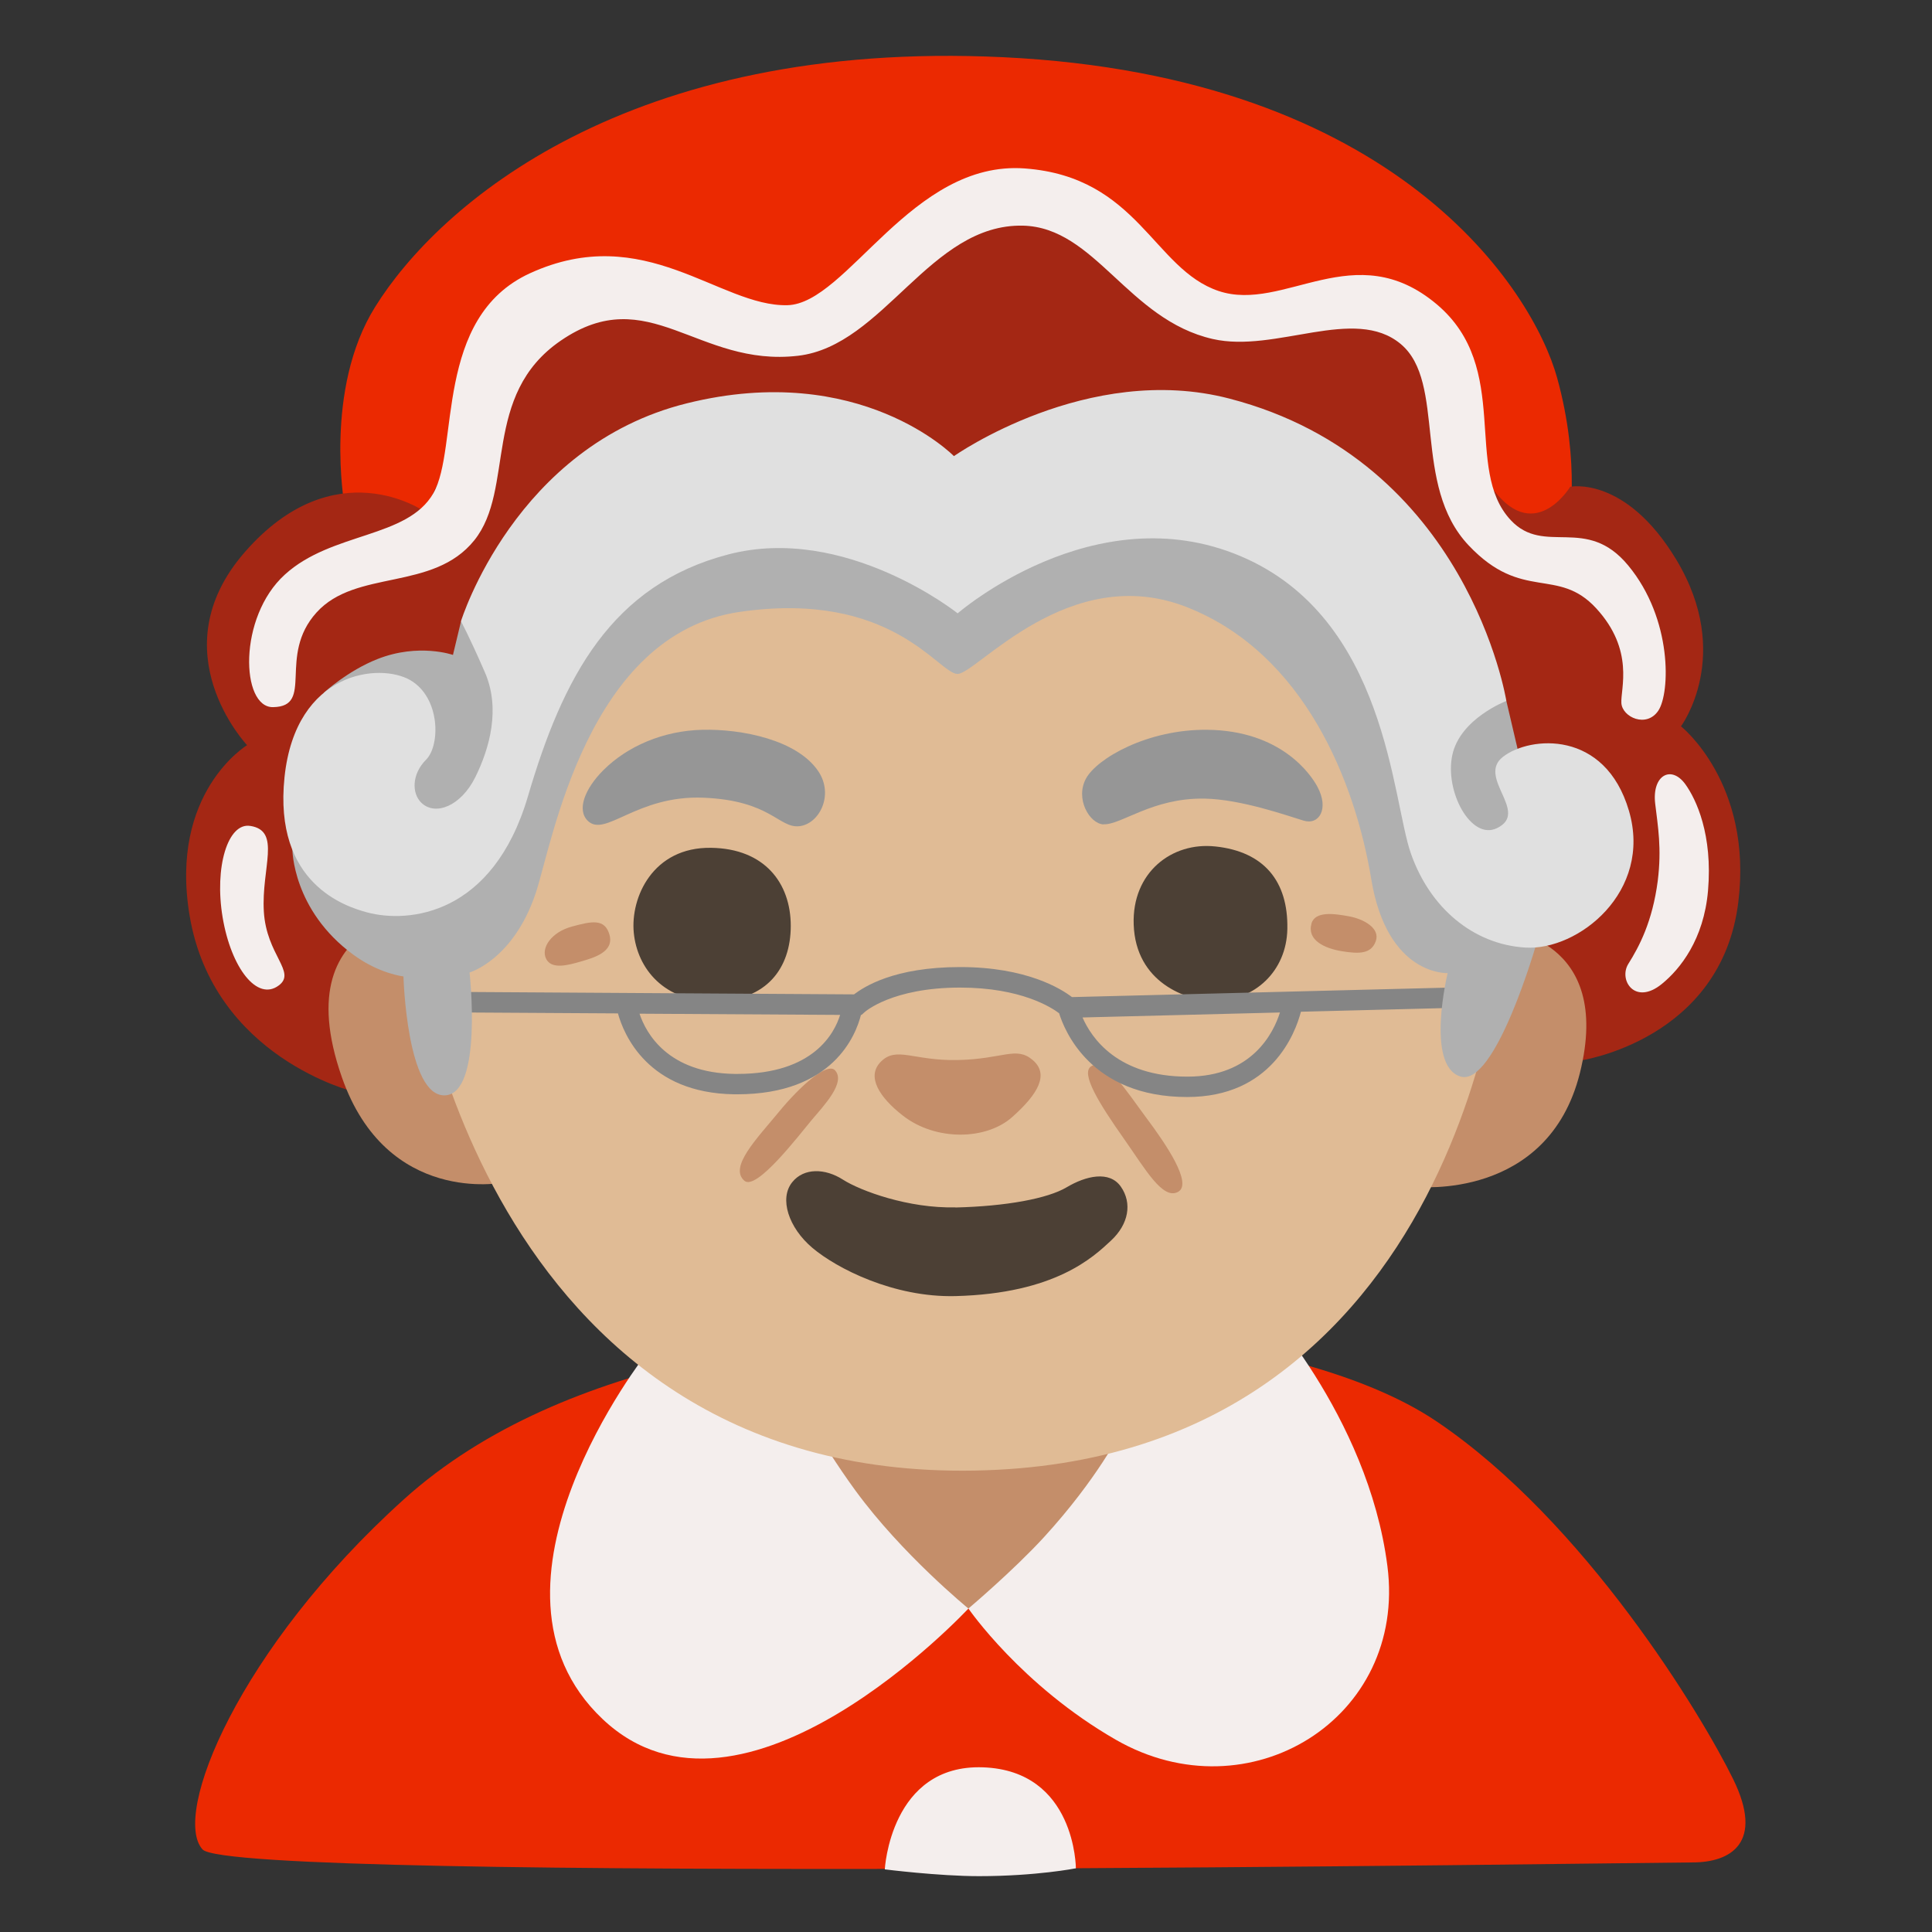 <svg enable-background="new 0 0 128 128" viewBox="0 0 128 128" xmlns="http://www.w3.org/2000/svg"><rect x="0" y="0" width="128" height="128" fill="#333333" stroke="none"/><path d="m22.82 33.46s-1.37-7.67 2.03-13.12c4.21-6.77 16.74-17.74 41.61-16.55 26.15 1.25 35.1 15.47 36.7 21.23s.75 10.03.75 10.03l-38.33 19.1z" fill="#eb2901"/><path d="m104.72 70.26s9.34-1.35 10.45-10.51c.96-7.86-3.8-11.63-3.8-11.63s3.5-4.71-.31-11.04c-3.37-5.59-7.03-4.83-7.03-4.83s-2.47 4.1-5.35-.17c-2.01-2.98-5-11.68-5-11.68l-12.8.75-13.3-8.41-14.37 8.91-15.5-1.88-5.27 5.08-4.33 9.03s-5.93-4.16-11.91 2.72c-5.7 6.56.17 12.77.17 12.77s-5.17 3.11-3.81 11.28c1.57 9.42 10.89 11.68 10.89 11.68l81.24-2.07z" fill="#a42714"/><path d="m64.16 87.56c-9.19.97-26.49 1.91-37.43 11.8-10.94 9.88-15.37 20.9-13.31 23.17s96.19.86 98.72.86 4.75-1.3 2.69-5.51-9.81-17.06-19.64-23.7-31.04-6.61-31.03-6.62z" fill="#eb2901"/><path d="m54.1 92.72-.49 10.53 10.55 3.32 10.67-1.21-.16-11.99z" fill="#c48e6a"/><path d="m74.25 94.85s-1.52 3.1-5.1 7.01c-2.03 2.21-4.99 4.71-4.99 4.71s3.5 5.1 9.78 8.7c8.79 5.04 19.28-1.4 17.98-11.51-1.29-10.06-8.66-17.76-8.66-17.76l-9.02 8.85z" fill="#f4eeed"/><path d="m42.85 89.65s-12.2 15.46-2.93 24.24 24.24-7.32 24.24-7.32-4.39-3.58-7.48-7.81c-2.45-3.35-4.23-6.83-4.23-6.83z" fill="#f4eeed"/><path d="m93.85 78.63s8.7.93 10.82-7.53c2.24-8.96-5.04-9.49-5.04-9.49s-5.78 17.02-5.78 17.02z" fill="#c48e6a"/><path d="m29.36 60.28s-10.68-.27-6.71 11.09c2.98 8.52 10.68 6.98 10.68 6.98l-3.97-18.08z" fill="#c48e6a"/><path d="m27.41 62.65s4.14 35.37 37.15 34.78 35.08-35.82 35.08-35.82l-10.8-27.23-52.4 1.04s-9.03 27.23-9.03 27.23z" fill="#e0bb95"/><path d="m63.44 70.23c-2.94.06-4.05-.94-5.09.12-.96.97-.1 2.35 1.49 3.58 2.16 1.67 5.5 1.62 7.23.07 1.72-1.53 2.45-2.83 1.35-3.77s-1.96-.06-4.98 0z" fill="#c48e6a"/><g fill="#4c4035"><path d="m47.11 56.17c-3.85-.06-5.35 3.28-5.12 5.63.23 2.36 2.01 4.6 5.4 4.54s5-2.18 5-5-1.72-5.12-5.28-5.17z"/><path d="m80.51 56.08c-2.87-.31-5.52 1.72-5.4 5.17.13 3.85 3.5 5.06 5.35 5.06 2.64 0 4.78-1.95 4.83-4.77.06-3.16-1.55-5.12-4.77-5.46z"/><path d="m63.3 79.99c-3.1.08-6.29-1.09-7.46-1.84s-2.58-.79-3.35.17c-.88 1.08-.25 3.02 1.34 4.36s5.35 3.29 9.47 3.19c6.62-.17 9.14-2.59 10.31-3.68s1.41-2.48.65-3.57-2.33-.71-3.59.04-4.02 1.26-7.38 1.34z"/></g><path d="m38.93 54.37c1.16 1.16 3.23-1.7 7.67-1.52s4.99 2.01 6.33 1.89 2.35-2.07 1.28-3.65c-1.4-2.07-5.05-2.8-7.67-2.74s-4.99 1.1-6.57 2.68c-1.22 1.22-1.77 2.62-1.03 3.35z" fill="#969696"/><path d="m73.11 54.62c-.93-.05-1.89-1.7-1.16-3.04s4.08-3.27 8.03-3.23c4.91.05 6.88 2.98 7.3 3.77.79 1.46.12 2.56-.91 2.25s-4.14-1.42-6.57-1.46c-3.47-.06-5.54 1.77-6.7 1.7z" fill="#969696"/><g fill="#c48e6a"><path d="m86.89 61.19c-.31 1.09.85 1.64 2.01 1.83s1.95.18 2.25-.67-.79-1.46-1.77-1.64-2.25-.37-2.5.49z"/><path d="m40.38 61.93c.32 1.14-1.03 1.52-1.89 1.77s-1.95.55-2.31-.18.37-1.77 1.7-2.13 2.19-.55 2.5.54z"/><path d="m55.32 70.91c-.51-.55-2.28 1.01-3.72 2.76s-3.33 3.66-2.28 4.56c.8.69 3.66-3.08 4.46-4.03s2.28-2.49 1.54-3.29z"/><path d="m72.3 70.64c-.74.45.53 2.49 2.18 4.83 1.42 2.02 2.55 4.03 3.56 3.5s-.8-3.18-2.07-4.88-2.71-4.03-3.67-3.45z"/></g><path d="m98.42 65.37h-.02l-27.38.69c-.7-.54-3-1.99-7.4-1.99s-6.37 1.31-7.04 1.81l-29.03-.18c-.37 0-.68.3-.68.68s.3.68.67.68l13.4.08c.38 1.38 1.97 5.28 7.71 5.36h.19c6.37 0 7.87-3.95 8.2-5.26h.04l.2-.18c.02-.02 1.82-1.63 6.33-1.63 4.05 0 6.07 1.33 6.56 1.7.34 1.11 2.09 5.55 8.48 5.55 5.59 0 7.17-4.23 7.54-5.65l12.22-.31c.37 0 .67-.32.66-.7 0-.37-.31-.66-.68-.66zm-49.56 5.78c-.06 0-.12 0-.18 0-4.44-.06-5.88-2.7-6.31-3.99l13.29.08c-.37 1.2-1.76 3.91-6.8 3.91zm29.81.18c-4.63 0-6.36-2.57-6.95-3.92l13.08-.33c-.43 1.36-1.85 4.25-6.13 4.25z" fill="#858585"/><path d="m21.91 48.86-2.54 7.4s0 4.04 4.05 7c1.72 1.26 3.31 1.43 3.31 1.43s.22 7.98 2.75 7.88 1.63-8.14 1.63-8.14 2.91-.84 4.39-5.28c1.08-3.23 3.38-17.14 13.5-18.61s13.18 4.11 14.44 4.11 7.38-7.49 15.18-4.43 11.17 11.6 12.23 18.03 5.06 6.22 5.06 6.22-1.48 6.11.84 6.85 5.06-8.86 5.06-8.86l-1.27-12.86-.74-3.16-13.6-16.02-45.75 3.27-9.91 7.49-.53 2.21s-2.27-.8-4.99.27c-1.99.78-3.57 2.24-3.57 2.24l.44 2.97z" fill="#b0b0b0"/><path d="m63.44 40.63s-7.43-5.92-15.18-3.9-10.96 8.12-13.28 16.02-7.91 8.43-10.65 7.7c-1.43-.38-6.22-1.9-5.48-8.96s6.33-7.59 8.33-6.43 2 4.32 1.05 5.27-.96 2.22-.32 2.85c.94.91 2.64.21 3.58-1.69s1.69-4.53.63-6.96-1.58-3.37-1.58-3.37 3.58-11.62 14.97-14.44c11.49-2.85 17.69 3.5 17.69 3.5s8.87-6.26 18.26-3.81c15.81 4.11 18.34 20.03 18.34 20.03s-3.06 1.16-3.58 3.58 1.24 5.67 2.95 4.85c2.21-1.05-1.37-3.37.42-4.74s6.75-1.79 8.33 3.58c1.58 5.38-3.37 9.28-6.85 9.07s-6.33-2.64-7.59-6.22c-1.27-3.58-1.58-15.6-11.28-19.71s-18.77 3.8-18.77 3.8z" fill="#e0e0e0"/><g fill="#f4eeed"><path d="m58.62 123.85s.37-6.98 6.51-6.76 6.15 6.69 6.15 6.69-2.62.52-6.42.52c-2.68 0-6.24-.45-6.24-.45z"/><path d="m16.58 54.72c-1.48-.24-2.39 2.72-1.83 6.06s2.29 5.6 3.73 4.5c1.17-.89-.83-2-1-4.89s1.17-5.34-.89-5.67z"/><path d="m18.09 46.85c-2.13.04-2.34-5.95.78-8.78 3.11-2.84 8.12-2.39 9.84-5.39s.02-11.64 6.39-14.57c7.62-3.5 12.57 2.22 17.07 2.11 3.95-.1 8.23-9.62 15.73-9.06 7.51.56 8.51 6.67 12.84 8.12 4.34 1.45 9.02-3.7 14.46.89 5 4.23 1.72 10.9 4.89 14.29 2.23 2.39 5-.36 7.78 3 2.95 3.56 2.78 8.45 2 9.62s-2.39.44-2.45-.5.89-3.5-1.67-6.28-4.89-.4-8.45-4.17c-3.78-4-1.45-10.79-4.5-13.34-3.06-2.56-8.28.62-12.45-.33-5.62-1.28-7.78-7.39-12.57-7.51-6.17-.14-9.22 7.95-14.9 8.62-6.67.78-9.9-5-15.73-1-5.27 3.61-3 9.84-5.73 13.23s-7.84 1.89-10.45 4.78-.11 6.23-2.88 6.27z"/><path d="m109.83 58.36c-.35 2.69-1.22 4.34-1.95 5.5-.66 1.07.44 2.78 2.22 1.33 1.22-.99 2.78-2.95 3.06-6.17.32-3.72-.78-6.06-1.5-7.06-.93-1.29-2.22-.61-2 1.28.18 1.52.44 2.95.17 5.12z"/></g></svg>